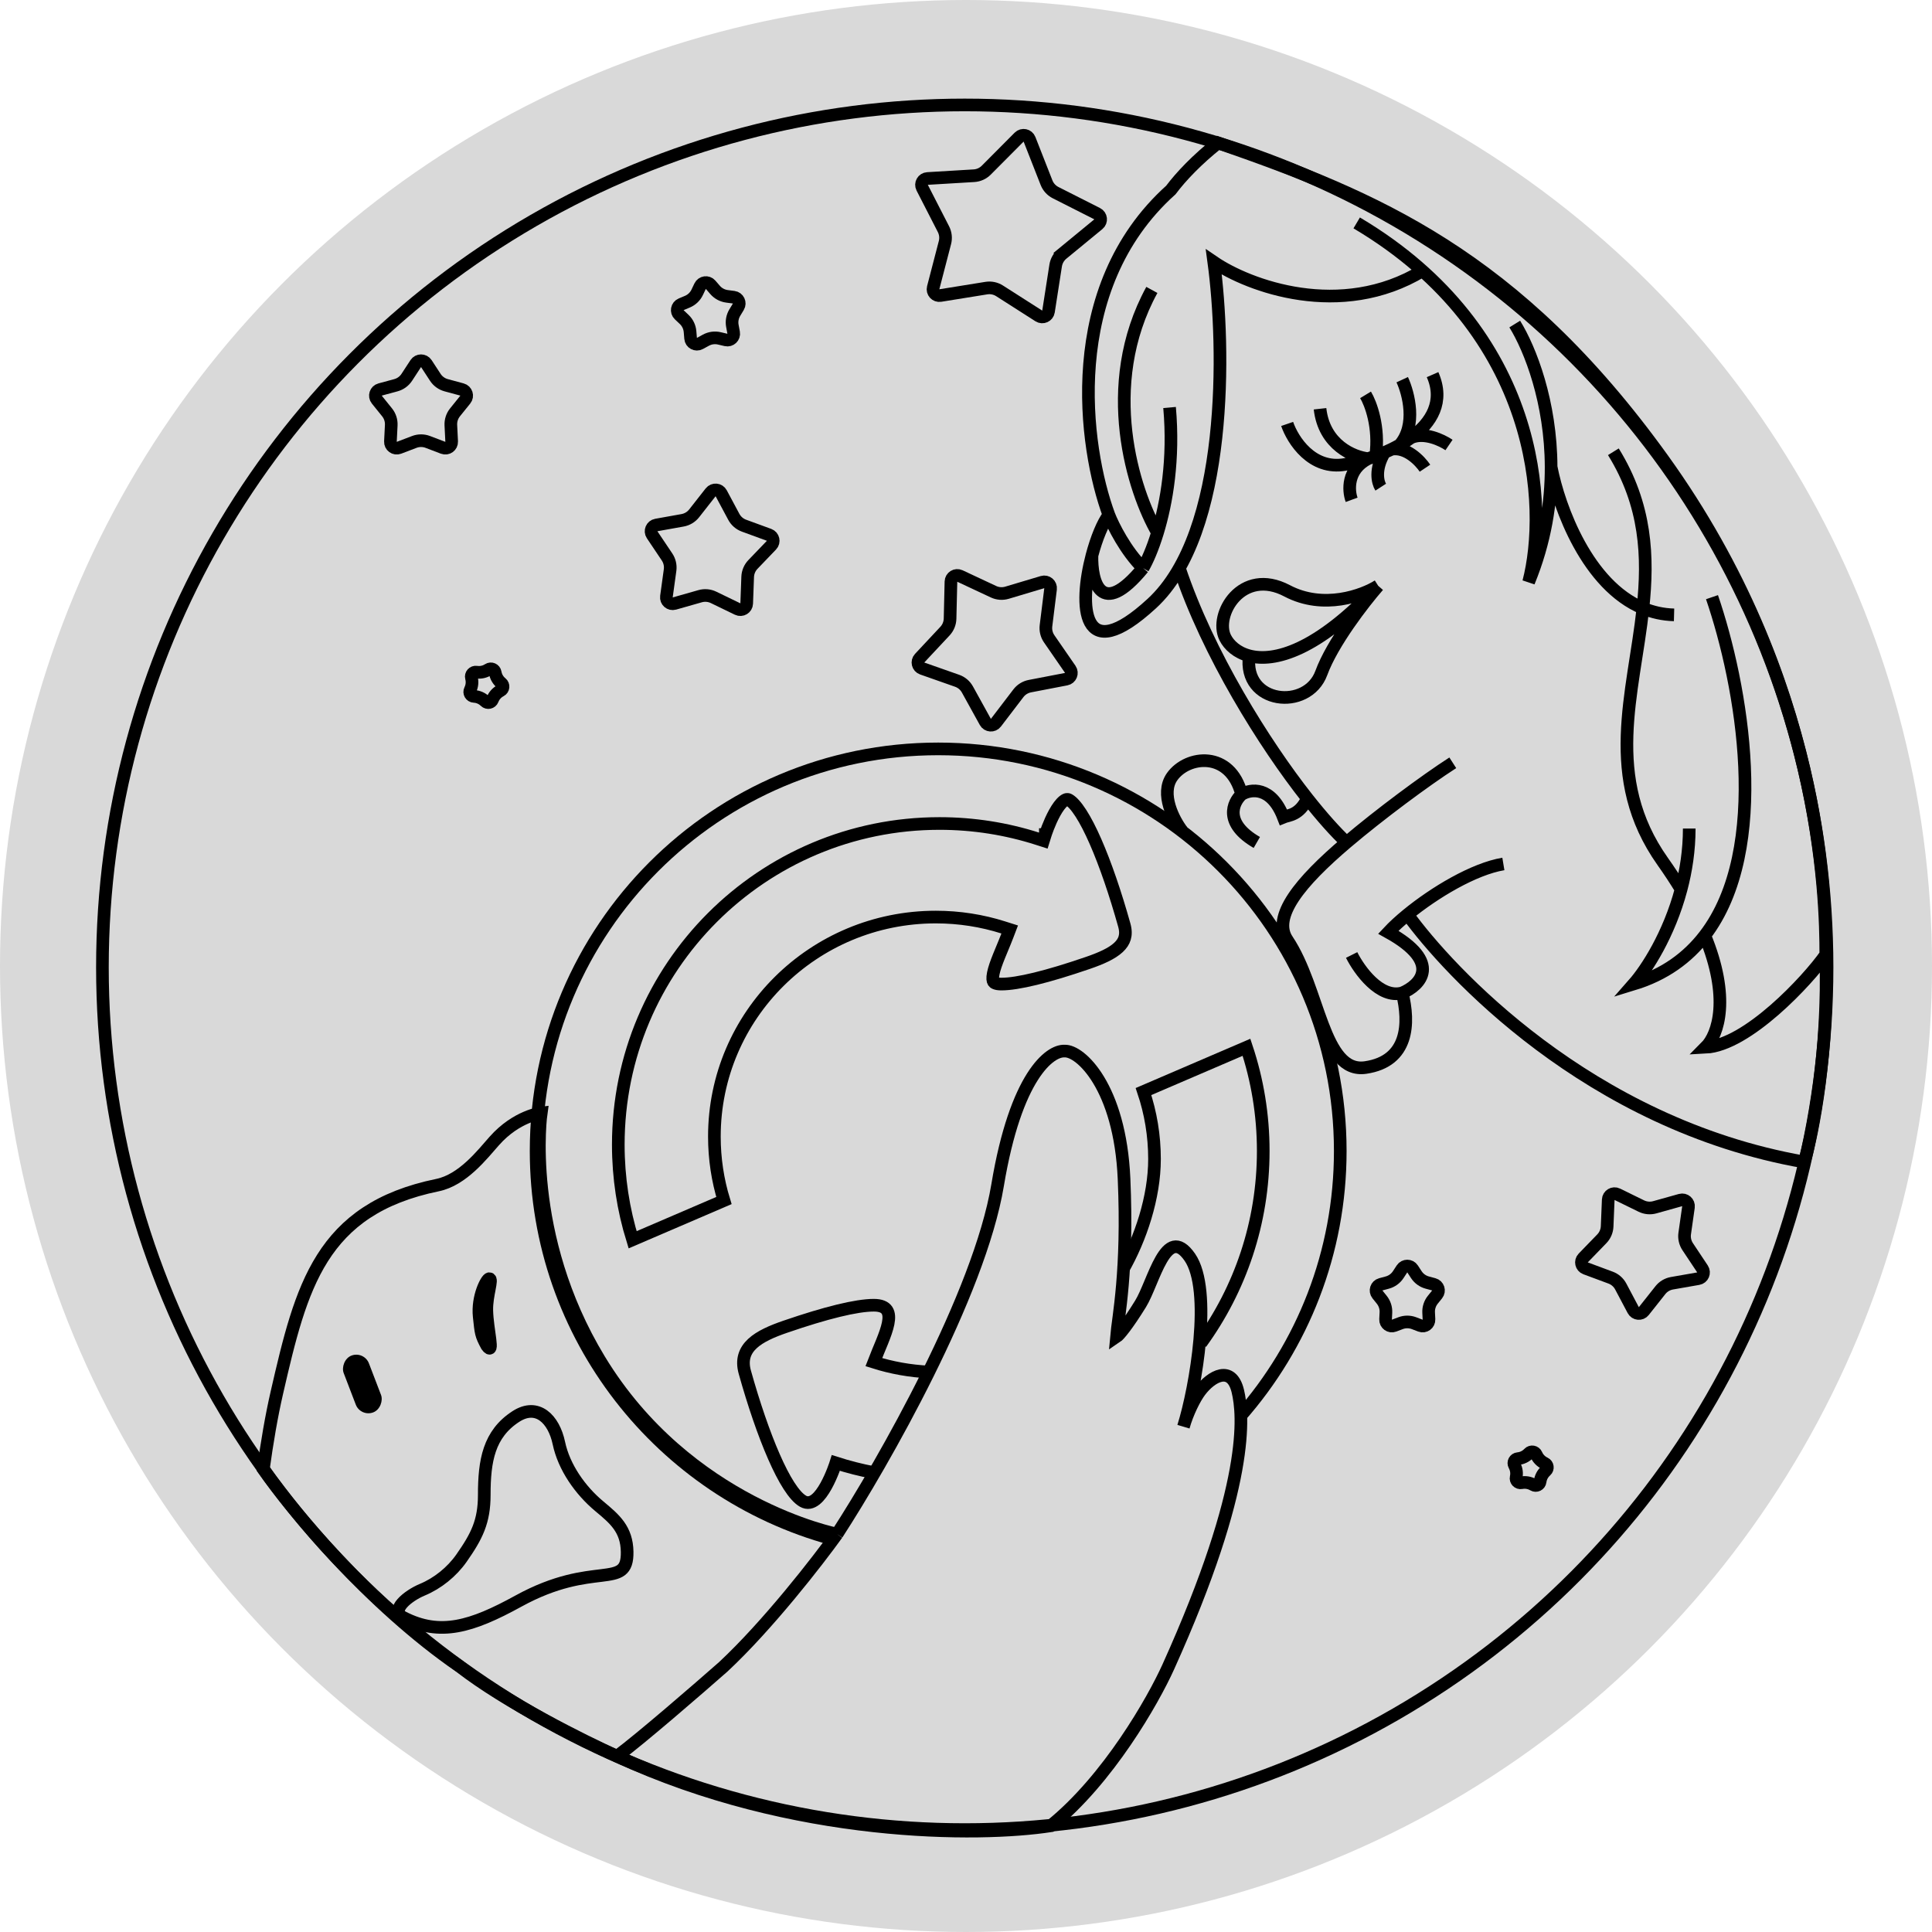 <svg width="764" height="764" viewBox="0 0 764 764" fill="none" xmlns="http://www.w3.org/2000/svg">
<circle cx="382" cy="382" r="382" fill="#D9D9D9"/>
<circle cx="381.5" cy="382.5" r="341" stroke="black" stroke-width="5"/>
<path d="M331 606.647C331 606.647 271.849 595.147 237 537.647C207 488.147 214 440.147 214 440.147C214 440.147 204.241 441.297 195.5 451.147C190.716 456.538 183 466.592 173 468.647C126.783 478.147 119.137 508.729 109.5 550.647C107.338 560.051 105.574 570.46 104.136 581C115.091 596.765 146 634.465 182 659.147C200.142 673.265 230.893 688.598 244 694.5M331 606.647C349.167 578.647 387.3 511.847 394.5 468.647C401.7 425.447 415.167 415.314 421 415.647C427.167 415.314 442.9 429.747 444.5 466.147C446.1 502.547 442.167 520.981 441.5 528.647C442.5 527.981 445.738 524.147 451 515.647C456.262 507.147 461.078 483.537 470.5 497.147C479.5 510.147 472.834 548.814 468 564.147C469.552 558.647 472.427 552.911 474.5 550.147C479 544.147 487 539.647 489.5 550.147C491.713 559.44 494.5 587.147 462 659.147C456 672.431 438.3 703.6 415.5 722C387.5 726.333 314 726.9 244 694.5M331 606.647C323.334 617.314 303.6 642.747 286 659.147C275.834 668.098 253.2 687.7 244 694.5" stroke="black" stroke-width="5"/>
<path d="M167 628.647C161.341 631.005 154.042 636.855 159.5 639.647C174 647.066 186.403 643.376 205 633.147C235 616.647 248.254 629.145 248 613.647C247.854 604.691 243.036 600.677 237.067 595.703L237 595.647C229.384 589.3 223 580.147 221 570.647C219.013 561.207 212.5 554.647 204 560.147C193.294 567.075 191.5 577.647 191.5 591.147C191.5 601.708 188.553 607.493 182.5 616.147C178.653 621.647 173 626.147 167 628.647Z" stroke="black" stroke-width="5"/>
<rect width="10.687" height="24.045" rx="5.343" transform="matrix(-0.934 0.358 0.358 0.934 143.978 534.147)" fill="black"/>
<path d="M189.5 520.647C190.206 527.251 190.167 527.814 192.5 532.147C195.7 536.547 192.656 525.823 192.5 518.147C192.377 512.083 195 505.647 193.5 505.647C192.5 505.647 188.66 512.78 189.5 520.647Z" stroke="black" stroke-width="5"/>
<path d="M545 231.647C539 235.48 523.4 241.247 509 233.647C491 224.147 480 243.147 484.5 252.147C485.982 255.11 489.142 258.072 494 259.341M545 231.647C539.334 238.147 526.9 254.147 522.5 266.147C517 281.147 491.5 278.534 494 259.341M545 231.647C520.851 257.474 503.901 261.925 494 259.341" stroke="black" stroke-width="5"/>
<path d="M509 167.647C511.167 173.98 518.8 186.047 532 183.647C534.777 183.142 537.851 182.383 541 181.371M566.5 148.147C571.157 158.753 566.177 167.084 558 173.071M541 181.371C535.334 180.796 523.6 176.047 522 161.647M541 181.371C541.995 181.051 542.998 180.706 544 180.336M541 181.371C532.6 185.692 533.167 194.022 534.5 197.647M540 156.147C542 159.44 545.6 168.887 544 180.336M544 180.336C545.17 179.905 546.34 179.439 547.5 178.939M554.5 150.147C557 155.528 560.3 168.225 553.5 175.968M553.5 175.968C552.463 176.559 551.398 177.118 550.316 177.647M553.5 175.968C555.074 175.073 556.585 174.107 558 173.071M546 192.647C544.834 190.842 543.5 185.573 547.5 178.939M547.5 178.939C548.448 178.531 549.389 178.101 550.316 177.647M563.5 185.147C561.544 182.216 556.169 176.613 550.316 177.647M573 175.968C570.167 174.036 563.2 170.752 558 173.071" stroke="black" stroke-width="5"/>
<path d="M554.5 392.647C557.5 404.647 557 419.647 540 422.147C523 424.647 522 391.147 509 371.647C502.886 362.476 514.055 348.826 532.5 333.147M554.5 392.647C545.7 395.047 537.5 383.647 534.5 377.647M554.5 392.647C561.667 389.647 570.6 380.647 549 368.647C551.014 366.487 553.615 364.094 556.607 361.647M467.5 328.647C464.167 324.314 458.7 313.947 463.5 307.147C469.5 298.647 486.5 296.647 491 314.147M491 314.147C487.5 317.314 483.8 325.547 497 333.147M491 314.147C494.5 311.981 502.7 310.747 507.5 323.147C509.5 322.314 513.8 322.539 517 315.739M517 315.739C522.884 323.191 528.25 329.164 532.5 333.147M517 315.739C500.045 294.263 477.643 258.5 466.359 224.647M574.5 301.647C563.717 308.584 545.431 322.156 532.5 333.147M556.607 361.647C567.234 352.957 582.796 343.598 594.5 341.647M556.607 361.647C572.405 383.48 628 444.5 713.5 459.5C716.834 448.167 723.2 415.9 722 377.5M438.5 203.647C440.126 207.814 445.102 217.847 452 224.647M438.5 203.647C428.667 176.98 419.8 113.947 463 75.147C467.076 69.713 473.371 63.108 481.694 56.5C543.5 78 599.348 100.733 657.5 181.5C720.5 269 722 355.5 722 377.5M438.5 203.647C436.164 206.632 433.626 212.785 431.812 219.647M452 224.647C435.2 245.047 431.541 229.814 431.812 219.647M452 224.647C453.643 221.831 455.777 217.045 457.731 210.647M722 377.5C714.834 387.779 690.9 413.347 674.5 414.147C679.565 409.083 684.263 394.442 674.143 369.941M649.69 240.511C646.036 274.431 634.005 307.441 657.5 340.647C660.213 344.481 662.629 348.166 664.777 351.703M649.69 240.511C651.869 220.291 651.072 199.748 638 178.647M649.69 240.511C627.843 231.394 616.541 200.985 613.382 184.647M649.69 240.511C653.473 242.089 657.573 243.029 662 243.147M664.777 351.703C660.036 369.549 651.185 383.255 646 389.147C658.263 385.412 667.435 378.673 674.143 369.941M664.777 351.703C666.741 344.308 668 336.202 668 327.647M674.143 369.941C700.475 335.665 688.822 270.683 677 236.147M536.5 88.147C609.3 131.347 612.167 200.814 604.5 230.147C611.025 214.261 613.425 198.743 613.382 184.647M562.5 107.089C530.1 126.689 493.667 112.98 480 103.647C484.5 136.98 485.9 210.647 455.5 238.647C427.365 264.561 426.64 239.219 431.812 219.647M599 128.147C605.132 138.043 613.304 158.991 613.382 184.647M457.731 210.647C461.328 198.868 464.315 181.624 462.5 161.147M457.731 210.647C448.321 194.48 434.7 152.647 455.5 114.647" stroke="black" stroke-width="5"/>
<path d="M329 608.541C261.567 590.12 212 528.422 212 455.147C212 367.334 283.187 296.147 371 296.147C458.814 296.147 530 367.334 530 455.147C530 495.389 515.05 532.14 490.401 560.147" stroke="black" stroke-width="5"/>
<path d="M250.163 490.265C246.483 478.381 244.5 465.748 244.5 452.647C244.5 382.507 301.36 325.647 371.5 325.647C385.013 325.647 398.029 327.757 410.238 331.663L412.633 332.429L413.385 330.031L413.385 330.03L413.386 330.03L413.386 330.03L413.388 330.023L413.398 329.99C413.408 329.959 413.424 329.911 413.445 329.847C413.487 329.719 413.551 329.527 413.635 329.282C413.804 328.792 414.055 328.09 414.378 327.259C415.027 325.585 415.95 323.433 417.062 321.427C418.203 319.368 419.417 317.7 420.573 316.78C421.13 316.337 421.555 316.163 421.847 316.114C422.086 316.074 422.363 316.091 422.76 316.318C423.964 317.006 425.57 318.699 427.459 321.64C429.3 324.505 431.24 328.282 433.211 332.778C437.149 341.763 441.112 353.394 444.593 365.821C445.183 367.928 445.143 369.58 444.748 370.924C444.352 372.273 443.54 373.505 442.279 374.673C439.667 377.093 435.429 378.981 430.188 380.783C414.161 386.292 402.399 389.147 396 389.147C393.617 389.147 393.034 388.514 392.872 388.267C392.604 387.86 392.387 386.908 392.788 384.916C393.17 383.019 393.995 380.727 395.043 378.122C395.421 377.181 395.836 376.185 396.26 375.164C396.963 373.471 397.694 371.713 398.336 370.032L399.28 367.558L396.756 366.758C388.335 364.088 379.363 362.647 370.056 362.647C321.721 362.647 282.5 401.491 282.5 449.455C282.5 458.249 283.82 466.742 286.276 474.748L250.163 490.265Z" stroke="black" stroke-width="5"/>
<path d="M367.5 542.556C359.876 542.208 352.513 540.864 345.542 538.653C349.642 527.911 356.542 516.147 345.542 516.147C338.672 516.147 326.542 519.147 310.542 524.647C300.042 528.256 291.768 532.745 294.542 542.647C301.542 567.641 310.542 589.647 317.542 593.647C324.542 597.647 330.542 578.513 330.542 578.513C335.422 580.074 340.428 581.354 345.542 582.333M444 502.147C451.028 489.88 456.542 473.455 456.542 458.339C456.542 449.01 455.013 440.036 452.19 431.647L492.917 414.147C497.214 427.032 499.542 440.818 499.542 455.147C499.542 483.542 490.403 509.802 474.906 531.147" stroke="black" stroke-width="5"/>
<path d="M376.048 229.987C376.091 228.183 377.973 227.017 379.608 227.783L392.878 233.997C394.545 234.778 396.441 234.918 398.205 234.391L412.245 230.197C413.974 229.68 415.664 231.11 415.441 232.901L413.632 247.442C413.405 249.268 413.857 251.115 414.903 252.63L423.231 264.686C424.256 266.171 423.419 268.221 421.647 268.562L407.259 271.335C405.451 271.683 403.834 272.684 402.717 274.147L393.824 285.793C392.729 287.227 390.521 287.064 389.649 285.484L382.566 272.657C381.676 271.045 380.224 269.817 378.487 269.207L364.664 264.347C362.961 263.749 362.434 261.599 363.667 260.281L373.678 249.581C374.935 248.236 375.655 246.476 375.699 244.636L376.048 229.987Z" stroke="black" stroke-width="5"/>
<path d="M420.101 100.368L421.689 102.299L420.101 100.368C418.679 101.537 417.737 103.189 417.453 105.008L414.619 123.216C414.341 124.999 412.323 125.909 410.802 124.938L395.274 115.017C393.723 114.025 391.861 113.639 390.044 113.932L371.851 116.863C370.069 117.15 368.58 115.512 369.034 113.765L373.671 95.931C374.134 94.15 373.926 92.26 373.086 90.621L364.677 74.225C363.854 72.619 364.951 70.697 366.752 70.589L385.146 69.488C386.984 69.378 388.717 68.596 390.015 67.29L403.011 54.226C404.284 52.947 406.451 53.396 407.111 55.076L413.842 72.23C414.514 73.944 415.794 75.35 417.436 76.182L433.877 84.504C435.487 85.319 435.729 87.52 434.335 88.666L420.101 100.368Z" stroke="black" stroke-width="5"/>
<path d="M281.018 194.69C282.132 193.27 284.337 193.462 285.189 195.053L290.174 204.367C291.042 205.99 292.478 207.237 294.206 207.871L304.126 211.504C305.821 212.125 306.319 214.282 305.069 215.583L297.751 223.203C296.476 224.53 295.734 226.281 295.666 228.121L295.275 238.678C295.209 240.481 293.312 241.622 291.687 240.835L282.18 236.23C280.523 235.428 278.629 235.262 276.858 235.766L266.697 238.657C264.961 239.151 263.29 237.699 263.536 235.911L264.978 225.446C265.229 223.622 264.801 221.77 263.775 220.241L257.885 211.471C256.879 209.973 257.743 207.935 259.52 207.617L269.918 205.754C271.731 205.429 273.36 204.449 274.497 203.001L281.018 194.69Z" stroke="black" stroke-width="5"/>
<path d="M664.547 474.563C666.285 474.077 667.95 475.536 667.696 477.323L666.208 487.781C665.949 489.604 666.369 491.459 667.388 492.991L673.239 501.787C674.238 503.29 673.365 505.324 671.587 505.635L661.181 507.452C659.367 507.768 657.733 508.741 656.591 510.184L650.033 518.467C648.913 519.882 646.708 519.68 645.864 518.085L640.92 508.749C640.058 507.122 638.628 505.869 636.902 505.228L626.999 501.551C625.307 500.923 624.818 498.764 626.074 497.468L633.425 489.881C634.706 488.559 635.456 486.811 635.532 484.972L635.969 474.417C636.044 472.614 637.946 471.481 639.566 472.275L649.054 476.922C650.707 477.732 652.6 477.905 654.373 477.409L664.547 474.563Z" stroke="black" stroke-width="5"/>
<path d="M164.407 143.78C165.393 142.269 167.607 142.269 168.594 143.78L172.133 149.202C173.14 150.744 174.678 151.862 176.455 152.342L182.706 154.033C184.448 154.505 185.132 156.61 184 158.015L179.937 163.057C178.782 164.491 178.194 166.299 178.286 168.138L178.609 174.605C178.699 176.408 176.909 177.709 175.222 177.066L169.171 174.76C167.451 174.104 165.55 174.104 163.829 174.76L157.778 177.066C156.092 177.709 154.301 176.408 154.391 174.605L154.715 168.138C154.807 166.299 154.219 164.491 153.064 163.057L149.001 158.015C147.868 156.61 148.552 154.505 150.295 154.033L156.545 152.342C158.322 151.862 159.861 150.744 160.867 149.202L164.407 143.78Z" stroke="black" stroke-width="5"/>
<path d="M276.859 113.165C277.634 111.536 279.828 111.24 281.008 112.605L282.774 114.65C283.977 116.043 285.651 116.945 287.477 117.184L290.155 117.534C291.945 117.768 292.904 119.763 291.97 121.307L290.571 123.618C289.618 125.193 289.277 127.064 289.614 128.874L290.109 131.53C290.439 133.304 288.838 134.833 287.081 134.421L284.451 133.805C282.658 133.386 280.774 133.64 279.157 134.52L276.784 135.81C275.199 136.673 273.25 135.623 273.098 133.824L272.871 131.133C272.716 129.298 271.892 127.585 270.556 126.319L268.595 124.461C267.285 123.219 267.681 121.041 269.345 120.342L271.835 119.294C273.532 118.58 274.907 117.267 275.698 115.604L276.859 113.165Z" stroke="black" stroke-width="5"/>
<path d="M554.407 501.78C555.393 500.269 557.607 500.269 558.594 501.78L560.07 504.042C561.077 505.584 562.615 506.701 564.392 507.182L567 507.887C568.742 508.359 569.426 510.464 568.293 511.869L566.598 513.973C565.443 515.406 564.856 517.214 564.948 519.053L565.083 521.751C565.173 523.554 563.382 524.855 561.695 524.212L559.171 523.25C557.451 522.594 555.55 522.594 553.829 523.25L551.305 524.212C549.619 524.855 547.828 523.554 547.918 521.751L548.053 519.053C548.145 517.214 547.557 515.406 546.402 513.973L544.707 511.869C543.575 510.464 544.259 508.359 546.001 507.887L548.608 507.182C550.386 506.701 551.924 505.584 552.93 504.042L554.407 501.78Z" stroke="black" stroke-width="5"/>
<path d="M186.422 268.014C186.088 266.777 187.134 265.605 188.401 265.796C190.045 266.045 191.723 265.681 193.116 264.772C194.189 264.072 195.628 264.705 195.837 265.969C196.108 267.609 196.974 269.093 198.268 270.137C199.265 270.941 199.108 272.505 197.971 273.094C196.494 273.859 195.351 275.141 194.758 276.695C194.301 277.892 192.766 278.225 191.854 277.326C190.67 276.158 189.097 275.466 187.437 275.383C186.157 275.318 185.365 273.961 185.939 272.815C186.684 271.328 186.856 269.62 186.422 268.014Z" stroke="black" stroke-width="5"/>
<path d="M604.595 574.686C605.47 573.75 607.018 574.02 607.523 575.197C608.179 576.726 609.374 577.959 610.88 578.664C612.041 579.206 612.262 580.762 611.298 581.606C610.048 582.702 609.244 584.22 609.039 585.87C608.882 587.142 607.471 587.833 606.37 587.177C604.941 586.326 603.249 586.031 601.617 586.346C600.359 586.59 599.265 585.461 599.549 584.212C599.916 582.59 599.675 580.889 598.87 579.434C598.25 578.313 598.985 576.924 600.261 576.808C601.917 576.656 603.46 575.901 604.595 574.686Z" stroke="black" stroke-width="5"/>
</svg>
